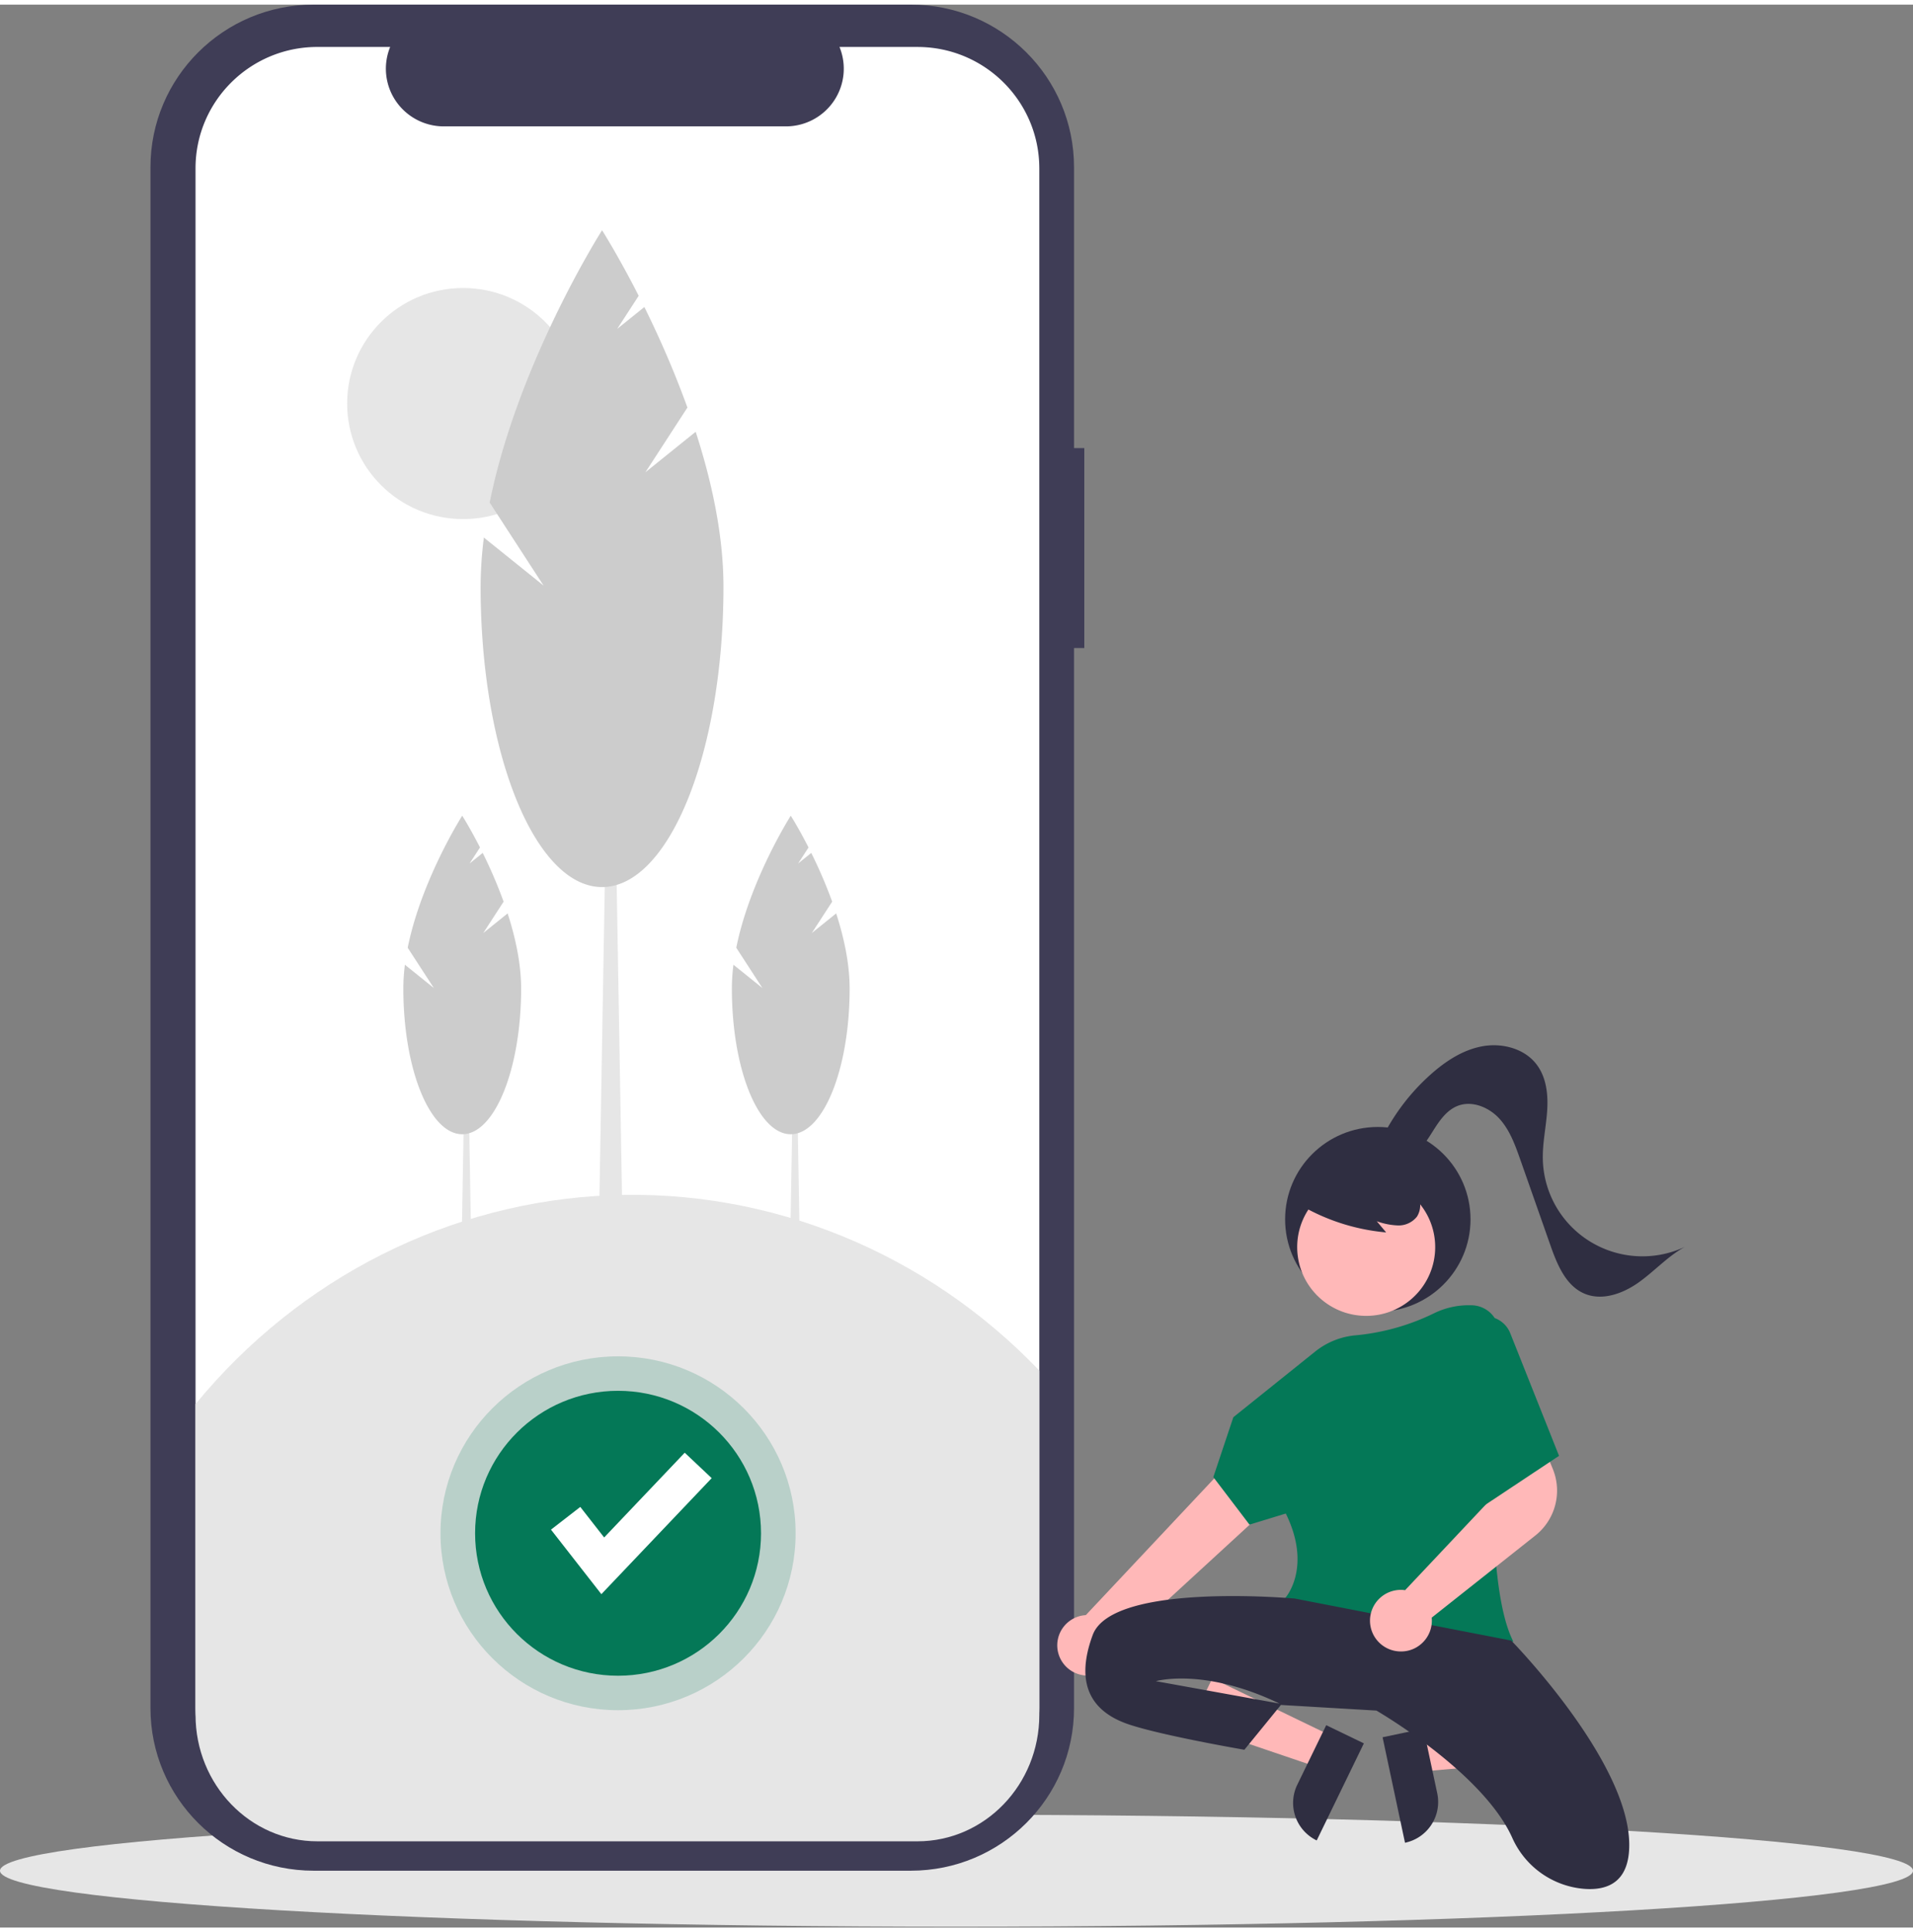 <svg xmlns="http://www.w3.org/2000/svg" xmlns:xlink="http://www.w3.org/1999/xlink" width="206" height="208" viewBox="0 0 206 207"><rect x="0" y="0" width="206" height="207" fill="#808080" stroke="none"/><defs><clipPath id="prefix__b"><path d="M0 0h206v207H0z"/></clipPath><filter id="prefix__a" filterUnits="objectBoundingBox" x="0%" y="0%" width="100%" height="100%"><feColorMatrix in="SourceGraphic" values="0 0 0 0 1 0 0 0 0 1 0 0 0 0 1 0 0 0 1 0"/></filter><mask id="prefix__d"><g filter="url(#prefix__a)"><path fill-opacity=".2" d="M0 0h206v207H0z"/></g></mask><g id="prefix__c" clip-path="url(#prefix__b)"><path d="M85.676 164.555c0 10.52-8.563 19.047-19.121 19.047-10.559 0-19.121-8.528-19.121-19.047 0-10.52 8.562-19.047 19.12-19.047 10.56 0 19.122 8.527 19.122 19.047zm0 0" fill="#047857"/></g></defs><path d="M206 200.879c0-3.328-46.113-6.024-103-6.024S0 197.551 0 200.88s46.113 6.027 103 6.027 103-2.699 103-6.027zm0 0" fill="#e6e6e6"/><path d="M116.762 47.738h-1.106V17.5c0-9.664-7.867-17.5-17.57-17.5H33.773c-9.703 0-17.57 7.836-17.57 17.5v165.879c0 9.668 7.867 17.5 17.57 17.5h64.313c9.703 0 17.57-7.832 17.57-17.5V69.258h1.106zm0 0" fill="#3f3d56"/><path d="M111.918 17.621v165.637c-.004 7.219-5.875 13.07-13.121 13.07H34.176c-7.246 0-13.121-5.851-13.121-13.07V17.62c0-7.215 5.875-13.066 13.12-13.066h7.84a6.182 6.182 0 00.598 5.804 6.246 6.246 0 005.172 2.746H84.63A6.236 6.236 0 0089.8 10.36a6.183 6.183 0 00.601-5.804h8.395c7.246 0 13.117 5.851 13.121 13.066zm0 0" fill="#fff"/><path d="M50.906 143.031h-1.36L50 116.59h.453zm0 0" fill="#e6e6e6"/><path d="M52.04 99.941l2.19-3.379a50.46 50.46 0 00-2.25-5.246l-1.417 1.141 1.124-1.727c-1.07-2.101-1.914-3.421-1.914-3.421s-4.398 6.902-5.87 14.214l2.816 4.336-3.117-2.507c-.11.851-.168 1.71-.168 2.566 0 8.66 2.84 15.68 6.34 15.68 3.503 0 6.343-7.02 6.343-15.68 0-2.684-.613-5.492-1.453-8.09zm0 0" fill="#ccc"/><path d="M86.285 143.031h-1.36l.454-26.441h.453zm0 0" fill="#e6e6e6"/><path d="M87.418 99.941l2.195-3.379a50.486 50.486 0 00-2.254-5.246l-1.418 1.141 1.125-1.727c-1.07-2.101-1.914-3.421-1.914-3.421s-4.398 6.906-5.867 14.214l2.813 4.336-3.118-2.507c-.109.851-.168 1.707-.168 2.566 0 8.66 2.836 15.68 6.34 15.68s6.34-7.02 6.34-15.68c0-2.684-.61-5.492-1.449-8.09zm0 0" fill="#ccc"/><path d="M62.36 42.941c0 6.871-5.59 12.438-12.489 12.438-6.894 0-12.488-5.566-12.488-12.438 0-6.867 5.594-12.437 12.488-12.437 6.899 0 12.488 5.57 12.488 12.437zm0 0M67.168 139.18h-2.805l.938-54.52h.933zm0 0" fill="#e6e6e6"/><path d="M69.504 50.336l4.52-6.965c-1.34-3.691-2.891-7.3-4.637-10.82l-2.926 2.355 2.316-3.566c-2.21-4.328-3.945-7.055-3.945-7.055s-9.07 14.238-12.102 29.317l5.801 8.933-6.426-5.168a42.811 42.811 0 00-.351 5.293c0 17.856 5.855 32.332 13.078 32.332 7.219 0 13.074-14.476 13.074-32.332 0-5.535-1.258-11.324-2.992-16.68zm0 0" fill="#ccc"/><path d="M111.918 147.04v37.062c0 7.52-5.875 13.613-13.121 13.613H34.176c-7.246 0-13.121-6.094-13.121-13.613v-33.45c11.203-13.644 27.402-21.797 44.664-22.484 17.265-.688 34.02 6.156 46.199 18.871zm0 0" fill="#e6e6e6"/><use xlink:href="#prefix__c" mask="url(#prefix__d)"/><path d="M81.95 164.555c0 8.468-6.891 15.336-15.395 15.336s-15.395-6.868-15.395-15.336c0-8.47 6.89-15.336 15.395-15.336 8.504 0 15.394 6.867 15.394 15.336zm0 0" fill="#047857"/><path d="M64.758 171.11l-5.426-6.946 3.156-2.445 2.57 3.289 8.676-9.125 2.903 2.738zm0 0" fill="#fff"/><path d="M158.352 130.758c0 5.492-4.47 9.945-9.98 9.945-5.517 0-9.985-4.453-9.985-9.945 0-5.488 4.468-9.942 9.984-9.942 5.512 0 9.98 4.454 9.98 9.942zm0 0" fill="#2f2e41"/><path d="M152.414 186.578l.77 3.613 14.359-1.234-1.133-5.332zm0 0" fill="#ffb8b8"/><path d="M151.297 197.871l-2.414-11.355 4.402-.93 1.485 6.969a4.484 4.484 0 01-3.473 5.316zm0 0" fill="#2f2e41"/><path d="M143.418 186.387l-1.613 3.324-13.645-4.629 2.387-4.906zm0 0" fill="#ffb8b8"/><path d="M139.695 191.629l3.118-6.414 4.054 1.957-5.078 10.45a4.481 4.481 0 01-2.094-5.993zm0 0" fill="#2f2e41"/><path d="M116.54 179.82a3.24 3.24 0 003.844-3.16L142.882 156l-5.59-4.309-20.367 21.676a3.262 3.262 0 00-3.07 3.055 3.256 3.256 0 002.683 3.398zm0 0M154.547 133.75c0 4.09-3.328 7.402-7.43 7.402-4.101 0-7.43-3.312-7.43-7.402 0-4.086 3.329-7.398 7.43-7.398 4.102 0 7.43 3.312 7.43 7.398zm0 0" fill="#ffb8b8"/><path d="M153.785 177.254c-5.21 0-11.488-1.094-15.36-5.57l-.09-.098.095-.102c.027-.03 2.875-3.273.03-9.054l-3.91 1.195-3.894-5.117 2.156-6.446 8.829-7.082a8.101 8.101 0 014.418-1.742 24.364 24.364 0 008.406-2.386 8.496 8.496 0 013.87-.844l.173.004a3.017 3.017 0 012.152.992c.55.61.828 1.418.766 2.234-.598 7.723-1.656 26.38 1.449 32.801l.082.168-.18.043a41.23 41.23 0 01-8.992 1.004zm0 0" fill="#047857"/><path d="M139.445 171.586s-19.66-1.809-21.777 3.918c-2.117 5.726.3 8.437 3.93 9.64C125.23 186.353 134 187.86 134 187.86l3.934-4.824 10.285.606s11.46 6.62 14.629 13.699a9.311 9.311 0 007.797 5.496c2.542.176 4.8-.781 4.8-4.734 0-9.04-12.707-21.997-12.707-21.997zm0 0M124.473 180.477s5.144-1.508 13.308 2.41M139.707 129.031a22.138 22.138 0 009.559 3.137l-1.008-1.203c.734.27 1.504.422 2.285.453a2.515 2.515 0 002.043-.953c.402-.645.46-1.445.156-2.145a4.427 4.427 0 00-1.387-1.726 8.3 8.3 0 00-7.695-1.371 4.96 4.96 0 00-2.297 1.468 2.774 2.774 0 00-.566 2.579M148.316 123.117a22.752 22.752 0 015.79-7.992c1.601-1.418 3.468-2.637 5.578-3.004 2.109-.367 4.488.262 5.78 1.965 1.06 1.387 1.259 3.25 1.141 4.992-.117 1.738-.507 3.465-.468 5.207a10.678 10.678 0 005.07 8.852 10.769 10.769 0 0010.215.593c-1.824 1.004-3.242 2.59-4.934 3.801-1.687 1.207-3.918 2.035-5.84 1.239-2.03-.844-2.964-3.141-3.691-5.211l-3.246-9.23c-.555-1.571-1.133-3.188-2.258-4.415-1.129-1.227-2.953-1.977-4.504-1.36-1.176.47-1.941 1.587-2.613 2.653-.668 1.066-1.375 2.203-2.508 2.766-1.133.558-2.816.215-3.183-.993" fill="#2f2e41"/><path d="M150.867 177.277a3.32 3.32 0 01-3.336-3.504 3.324 3.324 0 013.328-3.125c.149 0 .297.012.446.036l10.156-10.774-1.059-3.52 5.325-2.378 1.492 3.636a6.162 6.162 0 01-1.867 7.133l-11.18 8.856a3.304 3.304 0 01-1.094 2.797 3.276 3.276 0 01-2.21.843zm0 0" fill="#ffb8b8"/><path d="M158.805 141.457a2.865 2.865 0 013.82 1.55l5.258 13.212-8.168 5.426zm0 0" fill="#047857"/></svg>